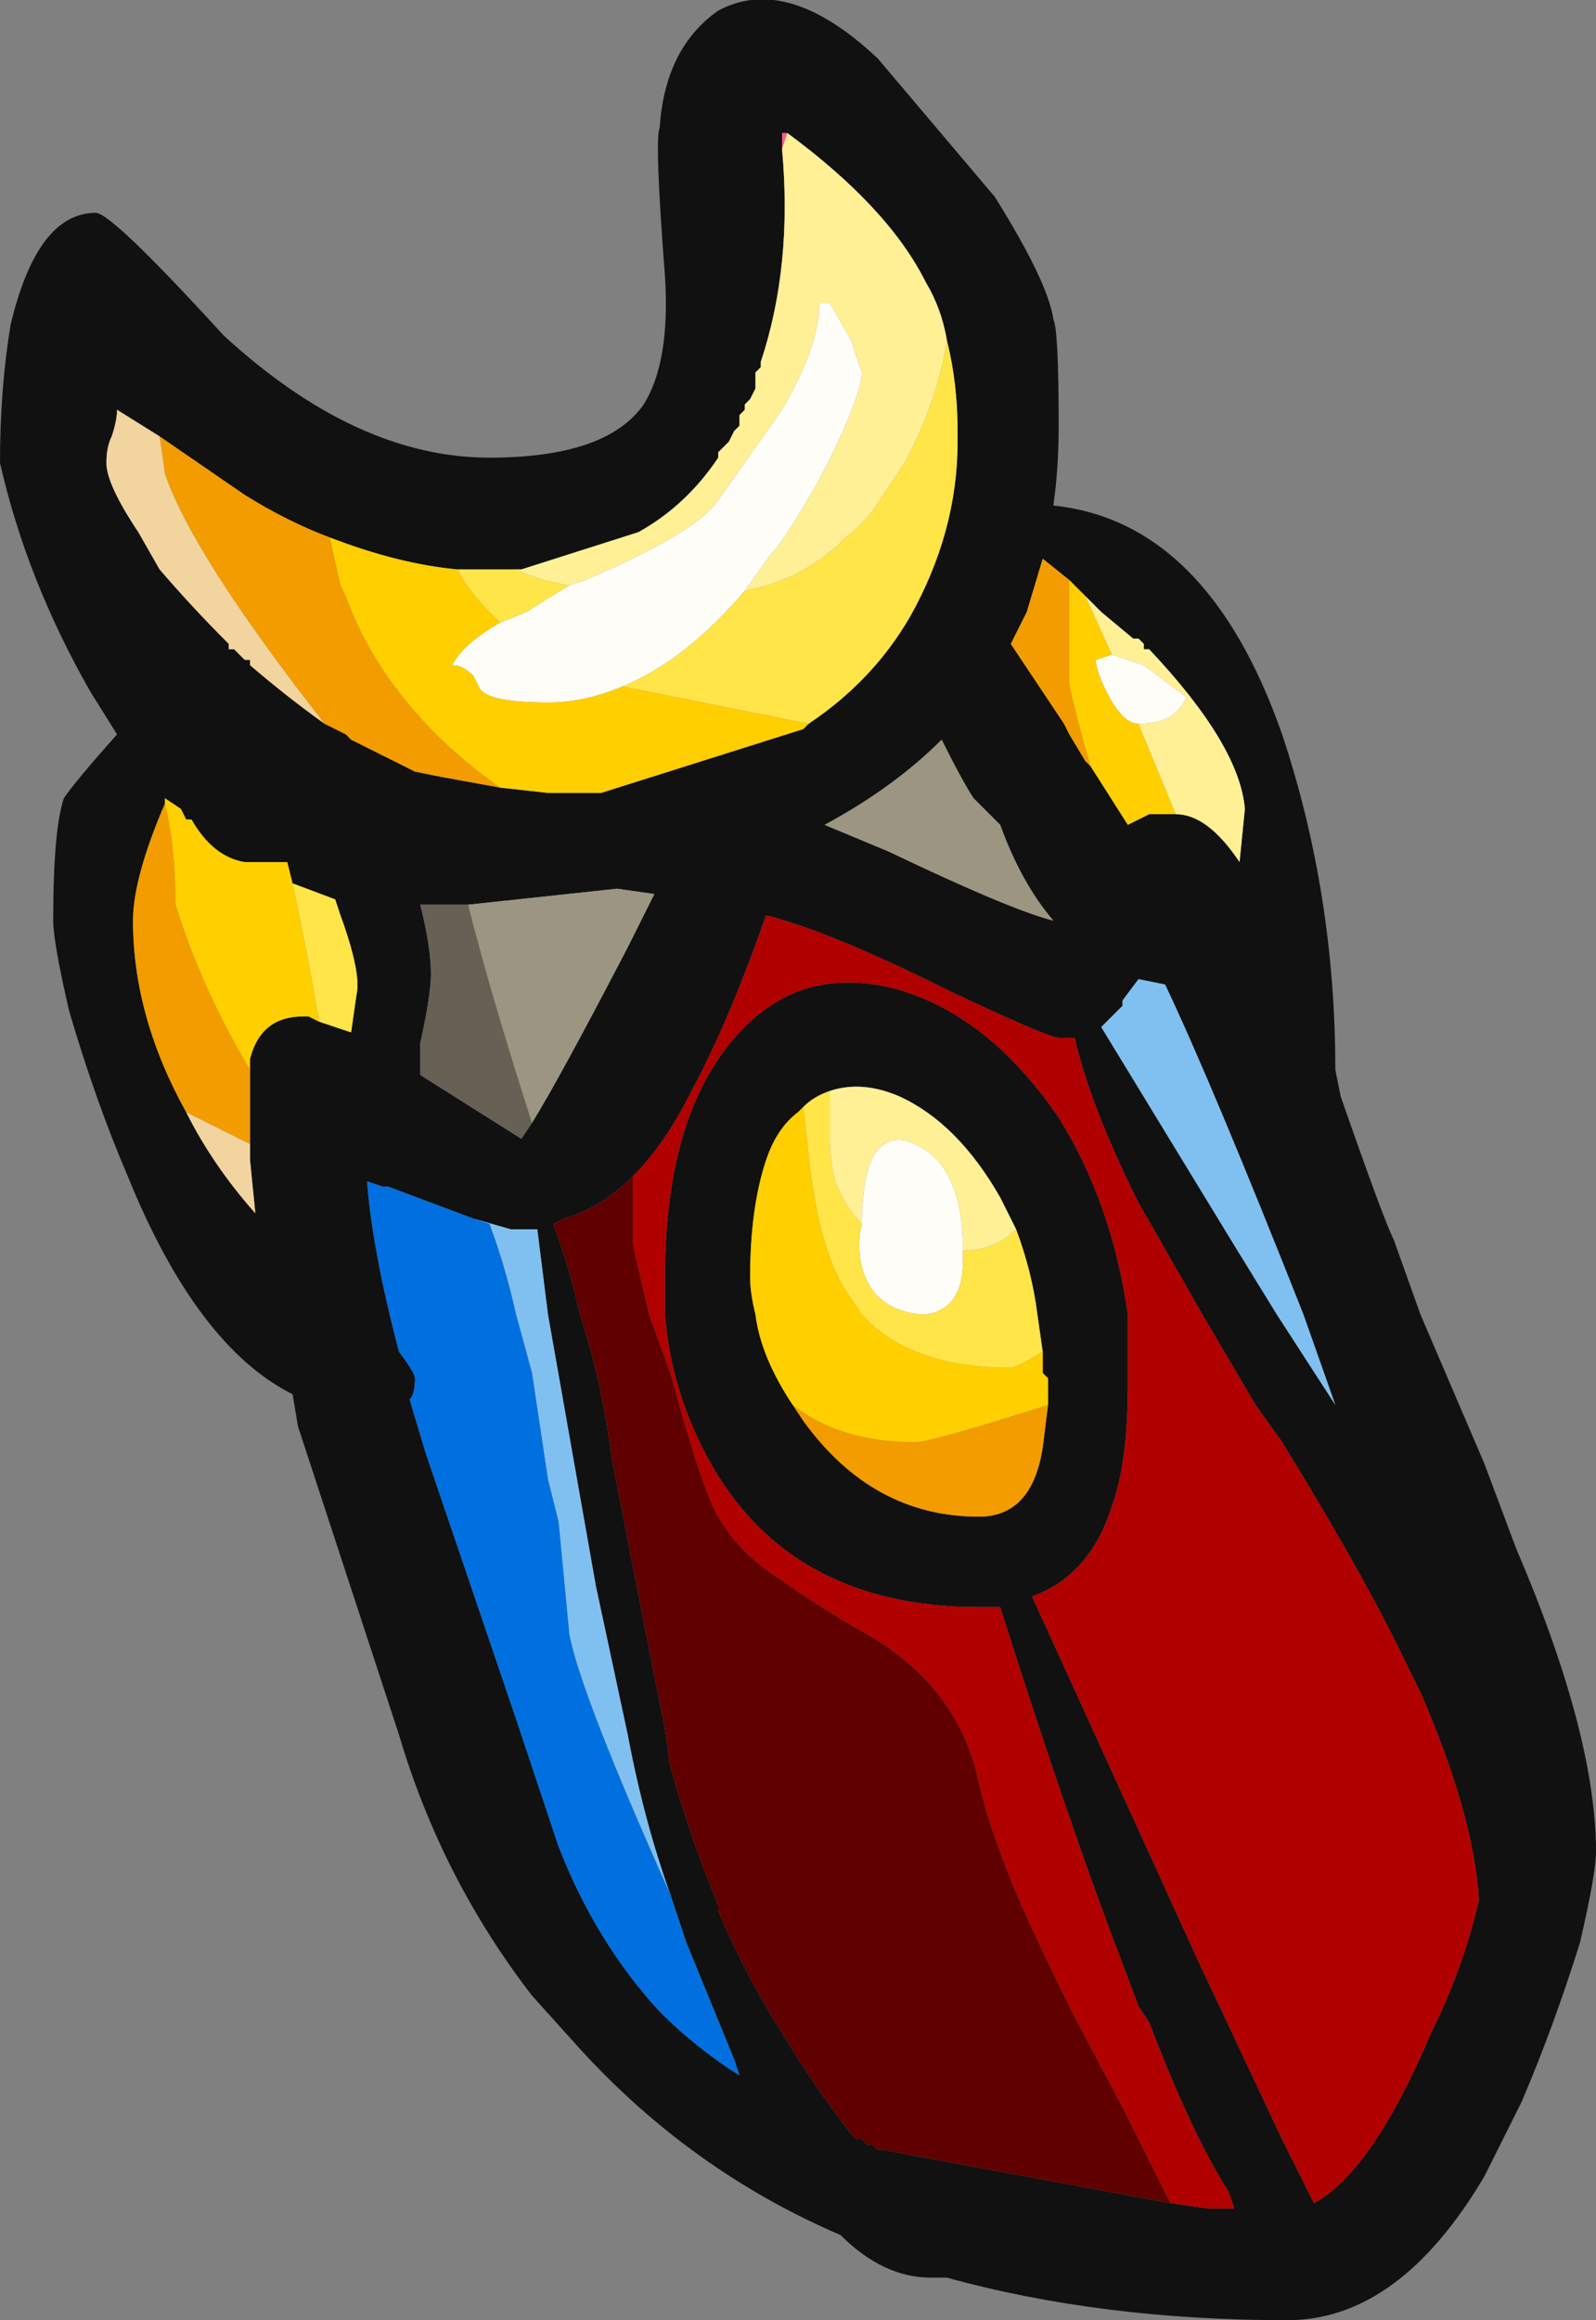 <?xml version="1.0" encoding="UTF-8" standalone="no"?>
<svg xmlns:ffdec="https://www.free-decompiler.com/flash" xmlns:xlink="http://www.w3.org/1999/xlink" ffdec:objectType="frame" height="152.6px" width="105.0px" xmlns="http://www.w3.org/2000/svg">
  <rect width="100%" height="100%" fill="#808080" stroke="none"/>
  <g transform="matrix(1.0, 0.0, 0.0, 1.0, 42.7, 92.75)">
    <use ffdec:characterId="1934" height="21.8" transform="matrix(7.0, 0.0, 0.0, 7.0, -42.7, -92.75)" width="15.0" xlink:href="#shape0"/>
  </g>
  <defs>
    <g id="shape0" transform="matrix(1.0, 0.0, 0.0, 1.0, 6.1, 13.25)">
      <path d="M1.3 -12.0 L1.25 -12.0 1.25 -11.85 Q1.35 -10.75 1.05 -9.85 L1.05 -9.8 1.0 -9.75 1.0 -9.6 0.95 -9.5 0.9 -9.45 0.9 -9.4 0.85 -9.35 0.85 -9.25 0.8 -9.2 0.75 -9.1 0.65 -9.0 0.65 -8.95 Q0.35 -8.5 -0.1 -8.25 L-1.2 -7.9 -1.25 -7.9 -1.8 -7.9 Q-2.35 -7.95 -3.0 -8.2 -3.4 -8.35 -3.8 -8.6 L-4.6 -9.15 -5.0 -9.4 Q-5.0 -9.3 -5.05 -9.15 -5.1 -9.05 -5.1 -8.9 -5.1 -8.7 -4.8 -8.25 L-4.6 -7.9 Q-4.3 -7.55 -3.95 -7.2 L-3.95 -7.15 -3.9 -7.15 -3.8 -7.05 -3.75 -7.05 -3.75 -7.0 Q-3.4 -6.7 -3.05 -6.45 L-2.85 -6.35 -2.8 -6.3 -2.2 -6.0 -1.95 -5.95 -1.4 -5.85 -0.95 -5.8 -0.45 -5.8 1.45 -6.4 1.5 -6.45 Q2.1 -6.85 2.45 -7.45 2.9 -8.25 2.9 -9.1 L2.9 -9.2 Q2.9 -9.65 2.8 -10.05 2.75 -10.35 2.6 -10.6 2.25 -11.3 1.3 -12.0 M2.15 -12.7 L3.25 -11.4 Q3.75 -10.6 3.8 -10.25 3.85 -10.15 3.85 -9.25 3.85 -8.85 3.8 -8.5 5.25 -8.35 5.95 -6.35 6.45 -4.85 6.45 -3.2 L6.5 -2.95 Q6.9 -1.8 7.0 -1.6 L7.25 -0.9 7.85 0.5 8.15 1.3 Q8.9 3.05 8.9 4.15 8.9 4.35 8.75 5.0 8.5 5.8 8.2 6.5 L7.85 7.2 Q7.05 8.55 6.0 8.55 4.25 8.55 2.8 8.15 L2.65 8.15 Q2.2 8.15 1.8 7.75 0.4 7.15 -0.65 6.0 L-1.1 5.5 Q-1.95 4.4 -2.35 3.05 L-3.3 0.15 -3.35 -0.15 Q-4.25 -0.6 -4.9 -2.2 -5.2 -2.9 -5.45 -3.75 -5.6 -4.4 -5.6 -4.6 -5.6 -5.45 -5.5 -5.75 -5.4 -5.9 -5.0 -6.35 L-5.25 -6.75 Q-5.85 -7.8 -6.1 -8.9 -6.1 -9.6 -6.0 -10.2 -5.75 -11.25 -5.2 -11.25 -5.05 -11.25 -4.0 -10.1 -2.75 -8.95 -1.5 -8.95 -0.4 -8.95 -0.05 -9.45 0.2 -9.85 0.15 -10.65 0.05 -11.95 0.1 -12.05 0.15 -12.8 0.65 -13.15 1.3 -13.5 2.15 -12.7 M4.1 -7.65 L3.95 -7.8 3.7 -8.0 3.55 -7.5 3.4 -7.2 3.9 -6.45 3.95 -6.35 4.1 -6.1 4.15 -6.05 4.5 -5.5 4.7 -5.6 4.95 -5.6 Q5.25 -5.6 5.55 -5.15 L5.6 -5.65 Q5.55 -6.25 4.7 -7.15 L4.65 -7.15 4.65 -7.2 4.6 -7.25 4.55 -7.25 4.25 -7.5 4.1 -7.65 M3.05 -5.75 Q2.95 -5.9 2.75 -6.3 2.3 -5.85 1.65 -5.5 L2.25 -5.25 Q3.4 -4.7 3.8 -4.6 3.5 -4.95 3.3 -5.5 L3.05 -5.75 M4.6 -4.05 L4.45 -3.85 4.45 -3.8 4.25 -3.6 5.5 -1.55 5.9 -0.9 6.45 -0.05 6.15 -0.9 Q5.3 -3.05 4.85 -4.0 L4.6 -4.05 M4.9 7.45 L5.25 7.5 5.5 7.5 5.45 7.35 Q5.1 6.8 4.7 5.75 L4.6 5.6 4.45 5.2 Q3.95 3.9 3.3 1.85 L3.1 1.85 Q1.25 1.85 0.5 0.35 0.2 -0.25 0.15 -0.9 L0.15 -1.25 Q0.15 -2.8 0.85 -3.55 1.45 -4.2 2.35 -3.95 3.2 -3.7 3.85 -2.75 4.35 -1.95 4.5 -0.9 L4.5 -0.25 Q4.5 0.5 4.35 0.9 4.15 1.55 3.6 1.75 L4.9 4.6 5.15 5.15 5.95 6.85 6.25 7.45 Q6.8 7.15 7.35 5.85 7.65 5.25 7.8 4.6 7.75 3.8 7.25 2.65 L7.15 2.45 Q6.75 1.6 5.95 0.3 L5.7 -0.05 5.2 -0.9 4.6 -1.95 Q4.15 -2.85 4.0 -3.5 L3.85 -3.5 Q3.75 -3.5 2.8 -3.95 1.7 -4.5 1.1 -4.65 0.75 -3.65 0.4 -3.0 0.15 -2.5 -0.15 -2.2 -0.45 -1.9 -0.8 -1.8 L-0.9 -1.75 Q-0.75 -1.35 -0.65 -0.9 -0.45 -0.3 -0.35 0.45 L0.05 2.5 0.15 3.0 0.2 3.35 Q0.4 4.05 0.65 4.65 L0.65 4.7 Q0.9 5.3 1.25 5.85 1.55 6.35 1.9 6.8 L1.95 6.85 2.0 6.85 2.05 6.9 2.1 6.9 2.15 6.95 2.2 6.95 4.9 7.45 M3.45 -1.7 L3.3 -2.0 Q2.9 -2.7 2.35 -2.95 2.0 -3.1 1.7 -3.0 1.55 -2.95 1.45 -2.85 L1.4 -2.8 Q1.2 -2.65 1.1 -2.35 0.95 -1.9 0.95 -1.25 0.95 -1.1 1.0 -0.9 1.05 -0.5 1.35 -0.05 L1.45 0.1 Q2.1 1.0 3.1 1.0 3.6 1.0 3.7 0.35 L3.75 -0.05 3.75 -0.3 3.7 -0.35 3.7 -0.55 3.65 -0.9 Q3.6 -1.3 3.45 -1.7 M-1.65 -1.8 L-2.45 -2.1 -2.5 -2.1 -2.65 -2.15 Q-2.6 -1.5 -2.35 -0.55 -2.2 -0.35 -2.2 -0.3 -2.2 -0.15 -2.25 -0.1 L-2.1 0.4 -1.25 2.9 -0.85 4.1 Q-0.5 5.0 0.1 5.65 0.45 6.0 0.85 6.25 L0.8 6.1 0.35 5.0 0.2 4.55 Q-0.05 3.85 -0.2 3.05 L-0.5 1.65 -0.95 -0.9 -1.05 -1.7 -1.3 -1.7 -1.65 -1.8 M-3.1 -3.65 L-2.8 -3.55 -2.75 -3.9 Q-2.7 -4.1 -2.9 -4.65 L-2.95 -4.8 -3.35 -4.95 -3.4 -5.15 -3.8 -5.15 Q-4.1 -5.2 -4.3 -5.55 L-4.35 -5.55 -4.4 -5.65 -4.55 -5.75 -4.55 -5.7 Q-4.85 -5.0 -4.85 -4.6 -4.85 -3.7 -4.35 -2.8 -4.1 -2.3 -3.7 -1.85 L-3.75 -2.35 -3.75 -2.5 -3.75 -3.2 -3.75 -3.3 Q-3.65 -3.7 -3.25 -3.7 L-3.2 -3.7 -3.1 -3.65 M-1.7 -4.75 L-2.15 -4.75 Q-2.05 -4.35 -2.05 -4.1 -2.05 -3.9 -2.15 -3.45 L-2.15 -3.15 -1.2 -2.55 -1.1 -2.7 Q-0.85 -3.1 -0.2 -4.35 L0.05 -4.85 -0.3 -4.9 -1.7 -4.75" fill="#111111" fill-rule="evenodd" stroke="none"/>
      <path d="M-1.1 -2.7 L-1.2 -2.55 -2.15 -3.15 -2.15 -3.45 Q-2.05 -3.9 -2.05 -4.1 -2.05 -4.35 -2.15 -4.75 L-1.7 -4.75 Q-1.5 -3.95 -1.1 -2.7" fill="#666154" fill-rule="evenodd" stroke="none"/>
      <path d="M3.05 -5.75 L3.3 -5.5 Q3.5 -4.95 3.8 -4.6 3.4 -4.7 2.25 -5.25 L1.65 -5.5 Q2.3 -5.85 2.75 -6.3 2.95 -5.9 3.05 -5.75 M-1.1 -2.7 Q-1.5 -3.95 -1.7 -4.75 L-0.3 -4.9 0.05 -4.85 -0.2 -4.35 Q-0.85 -3.1 -1.1 -2.7" fill="#9c9581" fill-rule="evenodd" stroke="none"/>
      <path d="M1.25 -11.85 L1.25 -12.0 1.3 -12.0 1.25 -11.85" fill="#fd598a" fill-rule="evenodd" stroke="none"/>
      <path d="M-0.75 -7.75 L-0.6 -7.8 Q0.45 -8.25 0.65 -8.55 L1.25 -9.4 Q1.6 -10.0 1.6 -10.4 L1.7 -10.4 1.9 -10.05 2.0 -9.75 Q2.0 -9.6 1.8 -9.15 1.55 -8.6 1.2 -8.1 L1.15 -8.05 0.9 -7.7 Q0.35 -7.05 -0.25 -6.8 -0.6 -6.65 -0.95 -6.65 -1.55 -6.65 -1.6 -6.8 L-1.65 -6.9 Q-1.75 -7.0 -1.85 -7.0 -1.75 -7.2 -1.4 -7.4 L-1.15 -7.5 Q-1.0 -7.6 -0.75 -7.75 M4.35 -7.1 Q4.5 -7.05 4.65 -7.0 L5.05 -6.7 Q4.95 -6.45 4.6 -6.45 4.45 -6.45 4.3 -6.75 4.2 -6.95 4.2 -7.05 L4.35 -7.1 M2.0 -1.75 Q2.0 -2.25 2.15 -2.45 2.3 -2.6 2.5 -2.5 2.95 -2.3 2.95 -1.5 L2.95 -1.4 Q2.95 -0.95 2.6 -0.9 L2.55 -0.9 Q2.1 -0.95 2.0 -1.35 1.95 -1.55 2.0 -1.75" fill="#fefdf8" fill-rule="evenodd" stroke="none"/>
      <path d="M4.6 -4.05 L4.85 -4.0 Q5.3 -3.05 6.15 -0.9 L6.45 -0.05 5.9 -0.9 5.5 -1.55 4.25 -3.6 4.45 -3.8 4.45 -3.85 4.6 -4.05 M0.2 4.55 Q-0.65 2.65 -0.75 2.1 L-0.85 1.05 -0.95 0.65 -1.1 -0.35 -1.25 -0.9 Q-1.35 -1.35 -1.5 -1.75 L-1.65 -1.8 -1.3 -1.7 -1.05 -1.7 -0.95 -0.9 -0.5 1.65 -0.2 3.05 Q-0.05 3.85 0.2 4.55" fill="#80c0f0" fill-rule="evenodd" stroke="none"/>
      <path d="M0.2 4.55 L0.35 5.0 0.8 6.1 0.85 6.25 Q0.45 6.0 0.1 5.65 -0.5 5.0 -0.85 4.1 L-1.25 2.9 -2.1 0.4 -2.25 -0.1 Q-2.2 -0.15 -2.2 -0.3 -2.2 -0.35 -2.35 -0.55 -2.6 -1.5 -2.65 -2.15 L-2.5 -2.1 -2.45 -2.1 -1.65 -1.8 -1.5 -1.75 Q-1.35 -1.35 -1.25 -0.9 L-1.1 -0.35 -0.95 0.65 -0.85 1.05 -0.75 2.1 Q-0.65 2.65 0.2 4.55" fill="#0070e0" fill-rule="evenodd" stroke="none"/>
      <path d="M-1.4 -5.85 L-1.95 -5.95 -2.2 -6.0 -2.8 -6.3 -2.85 -6.35 -3.05 -6.45 Q-4.3 -8.05 -4.55 -8.8 L-4.6 -9.15 -3.8 -8.6 Q-3.4 -8.35 -3.0 -8.2 L-2.9 -7.75 -2.85 -7.65 Q-2.6 -6.95 -2.0 -6.35 -1.75 -6.1 -1.4 -5.85 M4.15 -6.05 L4.1 -6.1 3.95 -6.35 3.9 -6.45 3.4 -7.2 3.55 -7.5 3.7 -8.0 3.95 -7.8 3.95 -6.85 Q3.95 -6.75 4.15 -6.05 M3.75 -0.05 L3.7 0.35 Q3.6 1.0 3.1 1.0 2.1 1.0 1.45 0.1 L1.35 -0.05 Q1.8 0.3 2.5 0.3 2.65 0.3 3.75 -0.05 M-3.75 -3.2 L-3.75 -2.5 -4.35 -2.8 Q-4.85 -3.7 -4.85 -4.6 -4.85 -5.0 -4.55 -5.7 -4.45 -5.3 -4.45 -4.75 -4.2 -3.95 -3.75 -3.2" fill="#f29c00" fill-rule="evenodd" stroke="none"/>
      <path d="M1.5 -6.45 L1.45 -6.4 -0.45 -5.8 -0.95 -5.8 -1.4 -5.85 Q-1.75 -6.1 -2.0 -6.35 -2.6 -6.95 -2.85 -7.65 L-2.9 -7.75 -3.0 -8.2 Q-2.35 -7.95 -1.8 -7.9 -1.7 -7.7 -1.5 -7.5 L-1.4 -7.4 Q-1.75 -7.2 -1.85 -7.0 -1.75 -7.0 -1.65 -6.9 L-1.6 -6.8 Q-1.55 -6.65 -0.95 -6.65 -0.6 -6.65 -0.25 -6.8 L1.5 -6.45 M3.95 -7.8 L4.1 -7.65 4.35 -7.1 4.2 -7.05 Q4.2 -6.95 4.3 -6.75 4.45 -6.45 4.6 -6.45 L4.95 -5.6 4.7 -5.6 4.5 -5.5 4.15 -6.05 Q3.95 -6.75 3.95 -6.85 L3.95 -7.8 M1.35 -0.05 Q1.05 -0.5 1.0 -0.9 0.95 -1.1 0.95 -1.25 0.95 -1.9 1.1 -2.35 1.2 -2.65 1.4 -2.8 L1.45 -2.85 1.5 -2.4 Q1.6 -1.45 1.9 -1.05 L2.0 -0.9 Q2.45 -0.4 3.4 -0.4 3.45 -0.4 3.7 -0.55 L3.7 -0.35 3.75 -0.3 3.75 -0.05 Q2.65 0.3 2.5 0.3 1.8 0.3 1.35 -0.05 M-3.35 -4.95 Q-3.2 -4.25 -3.1 -3.65 L-3.2 -3.7 -3.25 -3.7 Q-3.65 -3.7 -3.75 -3.3 L-3.75 -3.2 Q-4.2 -3.95 -4.45 -4.75 -4.45 -5.3 -4.55 -5.7 L-4.55 -5.75 -4.4 -5.65 -4.35 -5.55 -4.3 -5.55 Q-4.1 -5.2 -3.8 -5.15 L-3.4 -5.15 -3.35 -4.95" fill="#ffcf00" fill-rule="evenodd" stroke="none"/>
      <path d="M2.8 -10.05 Q2.9 -9.65 2.9 -9.2 L2.9 -9.1 Q2.9 -8.25 2.45 -7.45 2.1 -6.85 1.5 -6.45 L-0.25 -6.8 Q0.35 -7.05 0.9 -7.7 1.45 -7.8 1.85 -8.2 2.05 -8.35 2.2 -8.6 L2.4 -8.9 Q2.7 -9.45 2.8 -10.05 M-1.8 -7.9 L-1.25 -7.9 Q-1.05 -7.8 -0.75 -7.75 -1.0 -7.6 -1.15 -7.5 L-1.4 -7.4 -1.5 -7.5 Q-1.7 -7.7 -1.8 -7.9 M2.95 -1.5 Q3.25 -1.5 3.45 -1.7 3.6 -1.3 3.65 -0.9 L3.7 -0.55 Q3.45 -0.4 3.4 -0.4 2.45 -0.4 2.0 -0.9 L1.9 -1.05 Q1.6 -1.45 1.5 -2.4 L1.45 -2.85 Q1.55 -2.95 1.7 -3.0 1.7 -2.9 1.7 -2.75 L1.7 -2.55 Q1.7 -2.35 1.75 -2.15 1.85 -1.9 2.0 -1.75 1.95 -1.55 2.0 -1.35 2.1 -0.95 2.55 -0.9 L2.6 -0.9 Q2.95 -0.95 2.95 -1.4 L2.95 -1.5 M-3.35 -4.95 L-2.95 -4.8 -2.9 -4.65 Q-2.7 -4.1 -2.75 -3.9 L-2.8 -3.55 -3.1 -3.65 Q-3.2 -4.25 -3.35 -4.95" fill="#ffe547" fill-rule="evenodd" stroke="none"/>
      <path d="M1.3 -12.0 Q2.25 -11.3 2.6 -10.6 2.75 -10.35 2.8 -10.05 2.7 -9.45 2.4 -8.9 L2.2 -8.6 Q2.05 -8.35 1.85 -8.2 1.45 -7.8 0.9 -7.7 L1.15 -8.05 1.2 -8.1 Q1.55 -8.6 1.8 -9.15 2.0 -9.6 2.0 -9.75 L1.9 -10.05 1.7 -10.4 1.6 -10.4 Q1.6 -10.0 1.25 -9.4 L0.65 -8.55 Q0.45 -8.25 -0.6 -7.8 L-0.75 -7.75 Q-1.05 -7.8 -1.25 -7.9 L-1.2 -7.9 -0.1 -8.25 Q0.35 -8.5 0.65 -8.95 L0.65 -9.0 0.75 -9.1 0.8 -9.2 0.85 -9.25 0.85 -9.35 0.9 -9.4 0.9 -9.45 0.95 -9.5 1.0 -9.6 1.0 -9.75 1.05 -9.8 1.05 -9.85 Q1.35 -10.75 1.25 -11.85 L1.3 -12.0 M4.1 -7.65 L4.25 -7.5 4.55 -7.25 4.6 -7.25 4.65 -7.2 4.65 -7.15 4.7 -7.15 Q5.55 -6.25 5.6 -5.65 L5.55 -5.15 Q5.25 -5.6 4.95 -5.6 L4.6 -6.45 Q4.95 -6.45 5.05 -6.7 L4.65 -7.0 Q4.5 -7.05 4.35 -7.1 L4.1 -7.65 M2.95 -1.5 Q2.95 -2.3 2.5 -2.5 2.3 -2.6 2.15 -2.45 2.0 -2.25 2.0 -1.75 1.85 -1.9 1.75 -2.15 1.7 -2.35 1.7 -2.55 L1.7 -2.75 Q1.7 -2.9 1.7 -3.0 2.0 -3.1 2.35 -2.95 2.9 -2.7 3.3 -2.0 L3.45 -1.7 Q3.25 -1.5 2.95 -1.5" fill="#fff096" fill-rule="evenodd" stroke="none"/>
      <path d="M-3.05 -6.45 Q-3.4 -6.7 -3.75 -7.0 L-3.75 -7.05 -3.8 -7.05 -3.9 -7.15 -3.95 -7.15 -3.95 -7.2 Q-4.3 -7.55 -4.6 -7.9 L-4.8 -8.25 Q-5.1 -8.7 -5.1 -8.9 -5.1 -9.05 -5.05 -9.15 -5.0 -9.3 -5.0 -9.4 L-4.6 -9.15 -4.55 -8.8 Q-4.3 -8.05 -3.05 -6.45 M-3.75 -2.5 L-3.75 -2.35 -3.7 -1.85 Q-4.1 -2.3 -4.35 -2.8 L-3.75 -2.5" fill="#f2d49f" fill-rule="evenodd" stroke="none"/>
      <path d="M-0.15 -2.2 Q0.15 -2.5 0.4 -3.0 0.75 -3.65 1.1 -4.65 1.7 -4.5 2.8 -3.95 3.75 -3.5 3.85 -3.5 L4.0 -3.5 Q4.15 -2.85 4.6 -1.95 L5.2 -0.9 5.7 -0.05 5.95 0.3 Q6.75 1.6 7.15 2.45 L7.25 2.65 Q7.75 3.8 7.8 4.6 7.65 5.25 7.35 5.85 6.8 7.15 6.25 7.45 L5.95 6.85 5.15 5.15 4.9 4.6 3.6 1.75 Q4.15 1.55 4.35 0.9 4.5 0.5 4.5 -0.25 L4.5 -0.9 Q4.35 -1.95 3.85 -2.75 3.2 -3.7 2.35 -3.95 1.45 -4.2 0.85 -3.55 0.15 -2.8 0.15 -1.25 L0.15 -0.9 Q0.2 -0.25 0.5 0.35 1.25 1.85 3.1 1.85 L3.3 1.85 Q3.95 3.9 4.45 5.2 L4.6 5.6 4.7 5.75 Q5.1 6.8 5.45 7.35 L5.5 7.5 5.25 7.5 4.9 7.45 4.45 6.55 4.0 5.7 Q3.7 5.1 3.5 4.65 3.2 3.95 3.1 3.5 2.9 2.55 1.95 2.05 1.45 1.75 1.25 1.6 0.85 1.35 0.65 1.0 0.5 0.75 0.2 -0.35 L0.0 -0.9 -0.15 -1.55 -0.15 -2.2" fill="#b00000" fill-rule="evenodd" stroke="none"/>
      <path d="M-0.15 -2.2 L-0.15 -1.55 0.0 -0.9 0.2 -0.35 Q0.5 0.75 0.65 1.0 0.85 1.35 1.25 1.6 1.45 1.75 1.95 2.05 2.9 2.55 3.1 3.5 3.2 3.95 3.5 4.65 3.7 5.1 4.0 5.7 L4.45 6.55 4.9 7.45 2.2 6.95 2.15 6.95 2.1 6.9 2.05 6.9 2.0 6.85 1.95 6.85 1.9 6.8 Q1.55 6.35 1.25 5.85 0.9 5.3 0.65 4.7 L0.65 4.65 Q0.4 4.05 0.2 3.35 L0.15 3.0 0.05 2.5 -0.35 0.45 Q-0.45 -0.3 -0.65 -0.9 -0.75 -1.35 -0.9 -1.75 L-0.8 -1.8 Q-0.45 -1.9 -0.15 -2.2" fill="#600000" fill-rule="evenodd" stroke="none"/>
    </g>
  </defs>
</svg>

